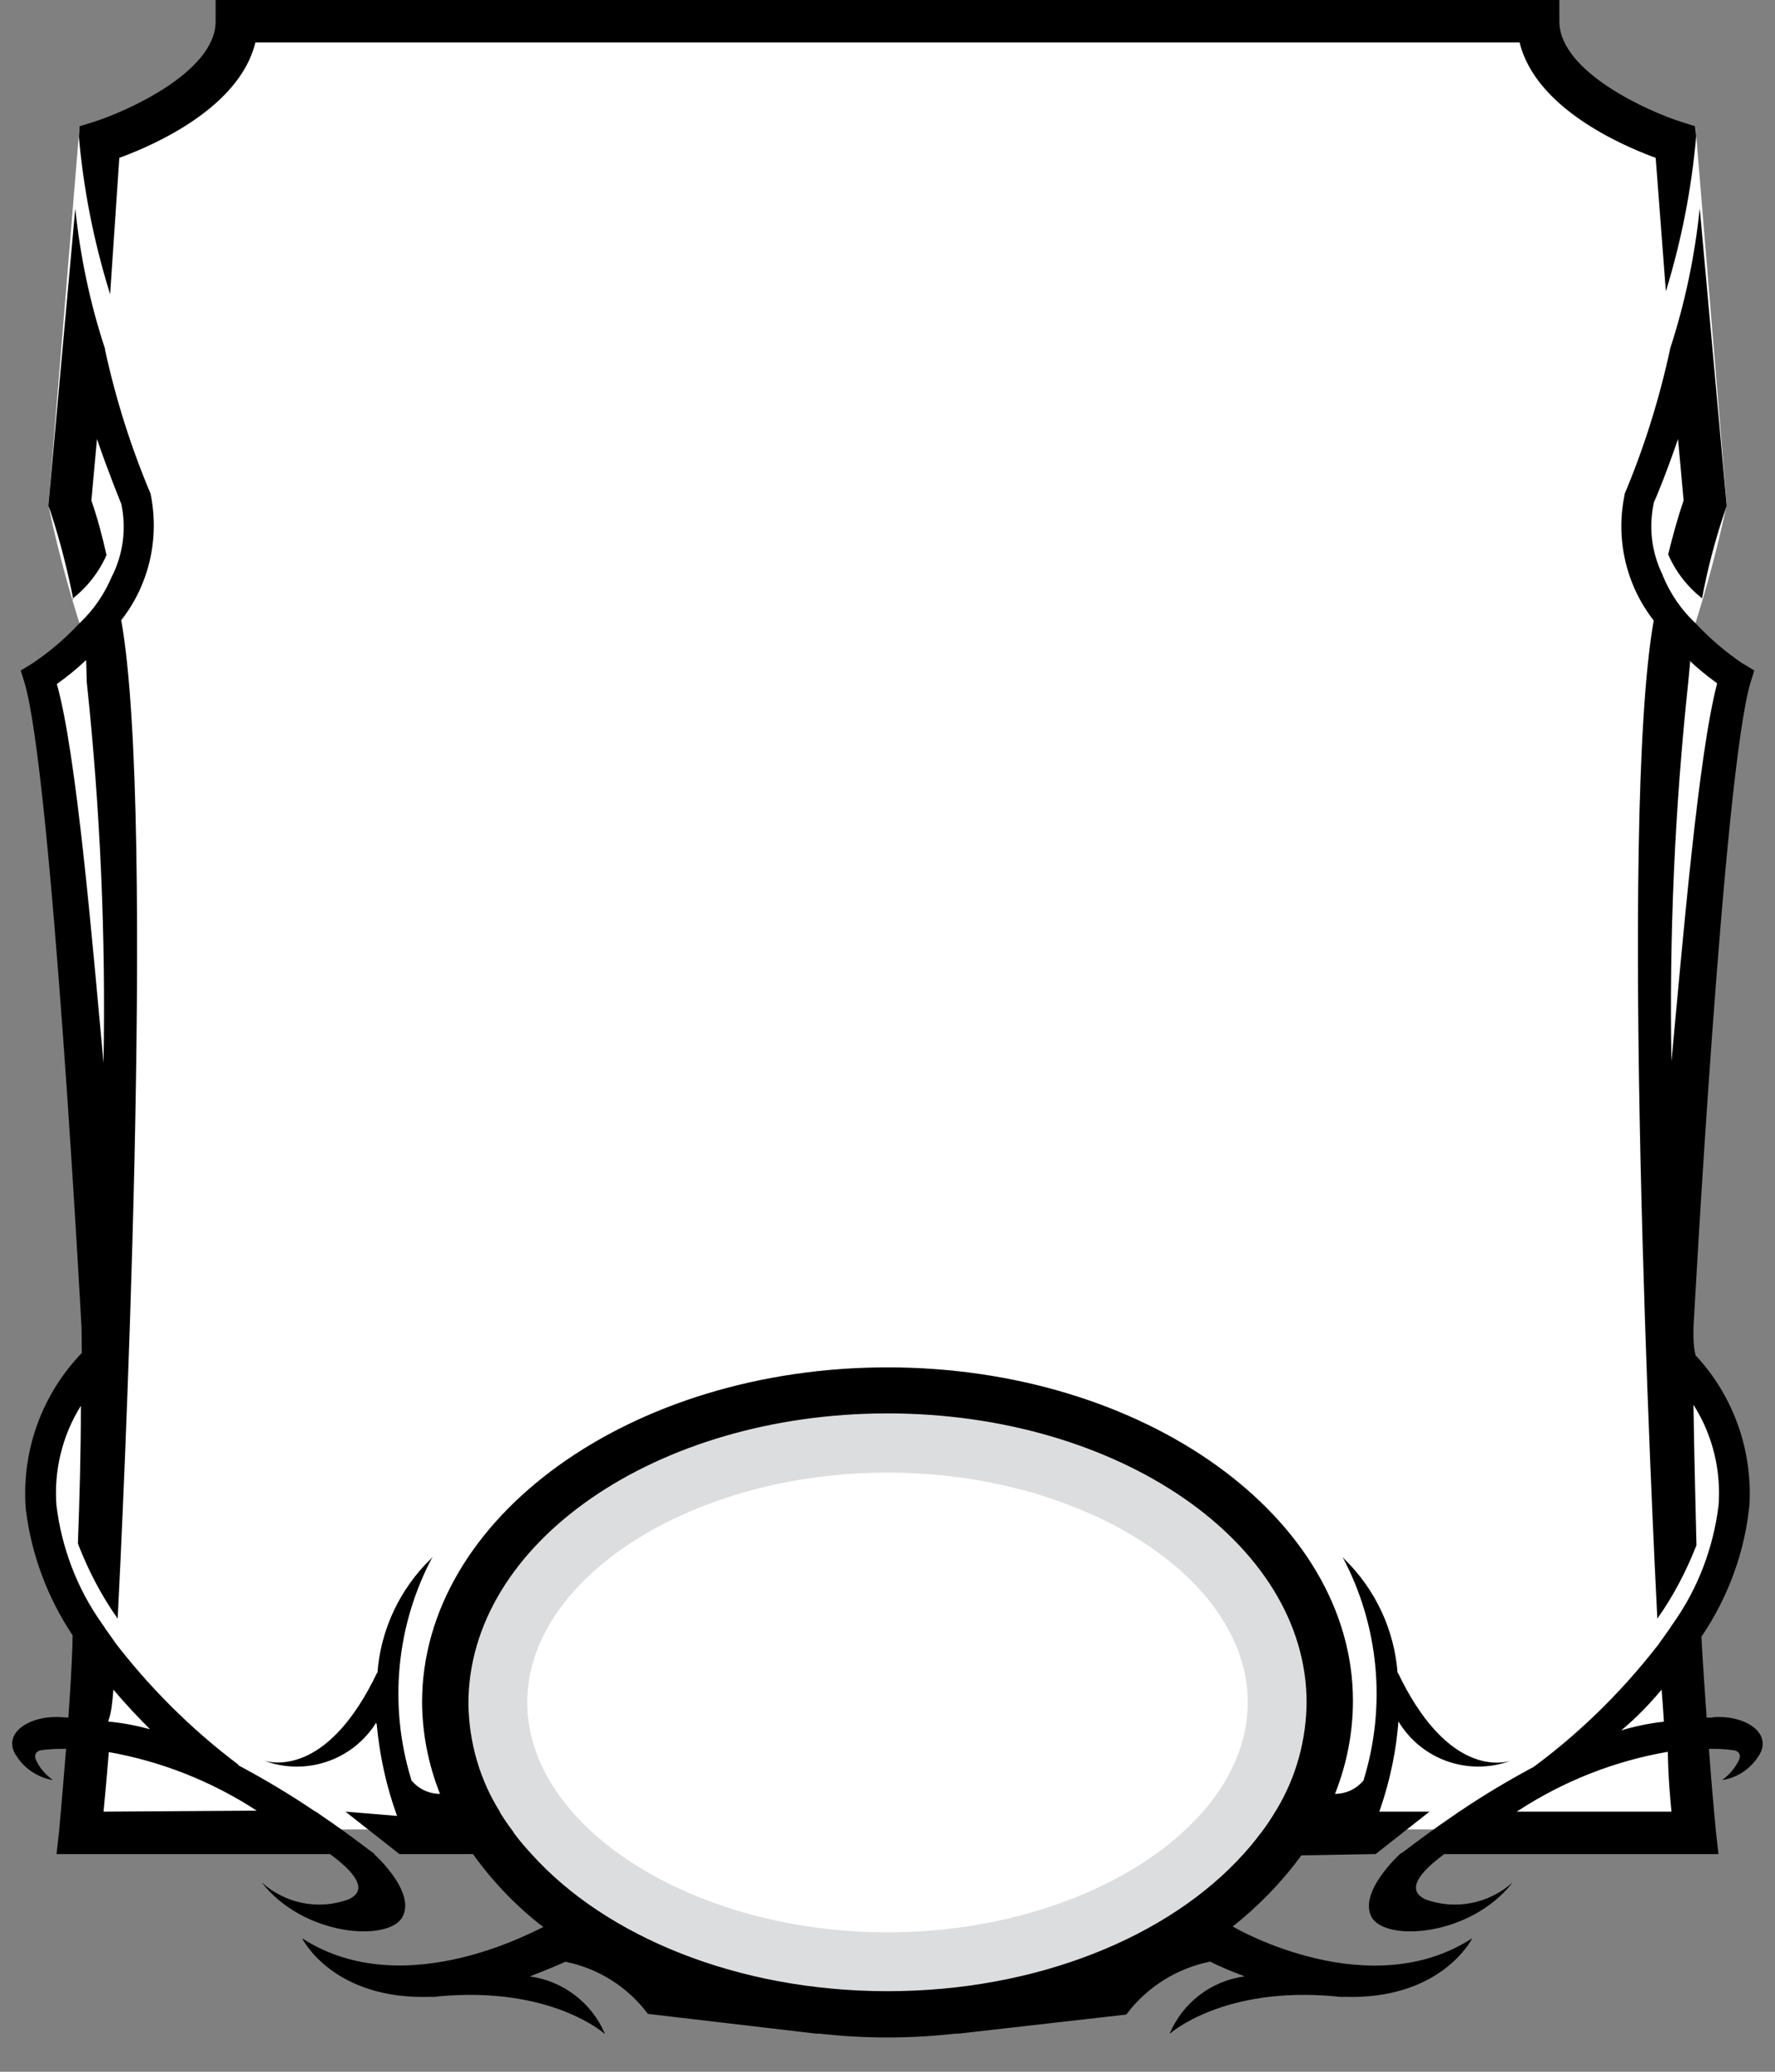 <?xml version="1.0" encoding="UTF-8"?>
<!DOCTYPE svg PUBLIC "-//W3C//DTD SVG 1.1//EN" "http://www.w3.org/Graphics/SVG/1.1/DTD/svg11.dtd">
<svg version="1.1" xmlns="http://www.w3.org/2000/svg" xmlns:xlink="http://www.w3.org/1999/xlink" width="54" height="63"  xml:space="preserve" id="attrBlock2">
    <rect width="100%" height="100%" fill="#808080" stroke="none"/>
    <!-- Generated by PaintCode - http://www.paintcodeapp.com -->
    <g id="attrBlock2-attrBlock2">
        <path id="attrBlock2-bezier" stroke="none" fill="rgb(255, 255, 255)" d="M 1.13,20.47 L 1,19.76 C 2.36,26.76 2.92,33.9 2.67,41.03 2.63,41.97 -0.49,45.1 2.88,50.16 L 2.6,55.63 51.4,55.63 51.12,50.16 C 54.49,45.1 51.37,41.97 51.37,41.97 L 51.4,42.67 C 51.03,35.54 51.46,28.4 52.7,21.38 L 51.43,19.41 51.52,19.14 C 51.92,17.89 52.26,16.63 52.53,15.35 L 51.58,3.84 C 48.72,5.01 46.88,0.7 46.88,0.7 L 7.12,0.7 C 7.12,0.7 5.28,5.01 2.42,3.84 L 1.47,15.38 1.47,15.36 C 1.74,16.64 2.08,17.9 2.48,19.15 L 1.13,20.47 Z M 1.13,20.47" />
        <ellipse id="attrBlock2-oval" stroke="none" fill="rgb(255, 255, 255)" cx="26.97" cy="51.77" rx="12.2" ry="8.25" />
        <path id="attrBlock2-bezier2" stroke="none" fill="rgb(220, 221, 222)" d="M 27,61.26 C 34.43,61.26 40.46,57.01 40.46,51.77 40.46,46.53 34.43,42.28 27,42.28 19.57,42.28 13.54,46.53 13.54,51.77 13.54,57.01 19.57,61.26 27,61.26 Z M 27,58.76 C 21.06,58.76 16.04,55.56 16.04,51.77 16.04,47.98 21.06,44.78 27,44.78 32.94,44.78 37.96,47.98 37.96,51.77 37.96,55.56 32.94,58.76 27,58.76 Z M 27,58.76" />
        <path id="attrBlock2-bezier3" stroke="none" fill="rgb(0, 0, 0)" d="M 1.73,20.8 L 1.76,20.78 C 2.06,20.56 2.35,20.33 2.62,20.07 L 2.64,20.75 C 3.05,24.59 3.22,28.46 3.15,32.32 2.8,28.55 2.33,22.94 1.73,20.8 Z M 3.31,53.28 L 3.26,53.27 C 4.88,53.55 6.43,54.16 7.81,55.06 L 3.15,55.09 C 3.19,54.66 3.25,54.04 3.31,53.28 Z M 3.45,51.38 C 3.82,51.82 4.2,52.22 4.56,52.58 L 4.55,52.58 C 4.14,52.47 3.72,52.39 3.29,52.35 3.4,52.05 3.42,51.72 3.45,51.38 Z M 0.48,53.37 L 0.48,53.36 C 0.72,53.77 1.14,54.05 1.61,54.13 L 1.61,54.13 C 1.4,53.98 1.23,53.79 1.12,53.57 1.01,53.37 1.09,53.28 1.21,53.23 1.29,53.22 1.37,53.2 1.46,53.2 L 1.46,53.2 C 1.64,53.18 1.83,53.18 2.01,53.18 1.89,54.7 1.8,55.62 1.8,55.67 L 1.72,56.38 10.04,56.38 C 10.76,56.91 11.23,57.46 10.62,57.75 L 10.6,57.76 C 9.69,58.09 8.68,57.89 7.96,57.24 9.23,58.88 11.81,59.06 12.24,58.3 12.67,57.53 11.38,56.38 11.38,56.38 L 11.4,56.38 11.29,56.3 C 10.8,55.93 10.3,55.56 9.78,55.21 L 9.61,55.09 9.6,55.09 9.55,55.06 C 8.81,54.56 8.04,54.1 7.25,53.68 L 7.25,53.66 C 5.8,52.57 4.51,51.28 3.41,49.83 L 3.53,49.98 3.53,49.98 C 3.52,49.97 3.51,49.95 3.5,49.94 3.4,49.8 3.3,49.66 3.2,49.52 3.17,49.47 3.14,49.42 3.1,49.37 L 3.08,49.34 C 2.34,48.29 1.88,47.07 1.72,45.8 L 1.72,45.82 C 1.63,44.74 1.89,43.66 2.46,42.75 2.46,44.2 2.42,45.62 2.37,46.93 L 2.39,46.99 C 2.7,47.78 3.09,48.53 3.58,49.22 3.71,46.69 4.77,24.96 3.69,18.87 L 3.68,18.87 C 4.54,17.78 4.86,16.37 4.58,15.01 L 4.6,15.06 C 3.99,13.62 3.52,12.14 3.19,10.61 L 3.2,10.62 C 2.74,9.23 2.44,7.8 2.29,6.34 L 1.47,15.38 1.52,15.51 1.57,15.66 C 1.84,16.5 2.06,17.36 2.23,18.23 L 2.2,18.21 C 2.65,17.86 3.01,17.4 3.24,16.88 3.11,16.29 2.96,15.74 2.78,15.22 L 2.95,13.35 C 3.31,14.4 3.65,15.22 3.68,15.3 L 3.69,15.32 C 3.85,16.07 3.75,16.85 3.4,17.54 L 3.42,17.49 C 3.19,18.05 2.85,18.55 2.41,18.96 L 2.4,18.97 C 1.98,19.42 1.5,19.83 0.99,20.17 L 0.63,20.39 0.74,20.74 C 1.57,23.44 2.48,40.37 2.48,40.37 2.48,40.63 2.49,40.89 2.49,41.14 L 2.5,41.13 C 1.28,42.39 0.66,44.1 0.78,45.84 L 0.79,45.93 C 0.96,47.29 1.45,48.59 2.21,49.73 2.19,50.67 2.13,51.5 2.08,52.23 2.02,52.23 1.96,52.22 1.9,52.22 L 1.9,52.22 C 0.92,52.14 0.06,52.69 0.48,53.37 Z M 3.35,8.95 L 3.32,8.85 C 2.85,7.32 2.54,5.75 2.4,4.16 L 2.42,3.84 2.84,3.71 C 3.8,3.41 6.56,2.2 6.56,0.65 L 6.56,-0 47.44,-0 47.44,0.65 C 47.44,2.2 50.2,3.41 51.16,3.71 L 51.57,3.84 51.6,4.12 51.6,4.16 C 51.46,5.76 51.15,7.33 50.68,8.86 L 50.37,4.8 C 49.3,4.41 46.71,3.27 46.23,1.29 L 7.77,1.29 C 7.29,3.27 4.7,4.41 3.63,4.8 L 3.35,8.95 Z M 51.42,20.12 L 51.38,20.07 C 51.65,20.33 51.94,20.56 52.24,20.78 51.67,22.94 51.2,28.55 50.85,32.27 L 50.85,32.3 C 50.78,28.45 50.95,24.59 51.36,20.75 M 46.14,55.09 L 46.19,55.06 C 47.57,54.16 49.12,53.55 50.74,53.27 50.75,54.04 50.81,54.66 50.85,55.09 L 46.14,55.09 Z M 50.55,51.38 C 50.58,51.72 50.6,52.05 50.62,52.35 L 50.57,52.36 C 50.14,52.41 49.72,52.5 49.32,52.62 49.8,52.22 50.18,51.82 50.55,51.38 Z M 49.43,15 L 49.43,15.02 C 49.14,16.37 49.46,17.78 50.31,18.87 49.23,24.96 50.29,46.69 50.42,49.22 L 50.42,49.22 C 50.91,48.53 51.3,47.78 51.61,46.99 51.58,45.62 51.54,44.2 51.52,42.72 L 51.54,42.75 C 52.11,43.66 52.37,44.74 52.28,45.82 L 52.28,45.8 C 52.12,47.07 51.66,48.29 50.92,49.34 50.86,49.42 50.83,49.47 50.8,49.52 50.7,49.66 50.6,49.8 50.5,49.94 50.48,49.97 50.47,49.98 50.47,49.98 L 50.47,49.99 50.38,50.1 C 49.26,51.53 47.95,52.8 46.48,53.86 L 46.75,53.68 C 45.96,54.1 45.18,54.56 44.44,55.06 L 44.39,55.09 44.22,55.21 C 43.7,55.56 43.2,55.93 42.71,56.3 L 42.59,56.38 C 42.59,56.38 41.31,57.54 41.73,58.3 42.16,59.06 44.75,58.88 46.02,57.24 L 46.02,57.24 C 45.3,57.89 44.28,58.09 43.37,57.76 42.74,57.47 43.22,56.91 43.94,56.38 L 52.28,56.38 52.2,55.67 C 52.2,55.62 52.1,54.7 51.99,53.18 52.17,53.18 52.36,53.18 52.54,53.2 L 52.54,53.2 C 52.63,53.21 52.71,53.22 52.79,53.23 52.91,53.28 52.99,53.37 52.88,53.57 L 52.88,53.57 C 52.76,53.79 52.6,53.98 52.39,54.13 L 52.39,54.13 C 52.86,54.06 53.27,53.78 53.52,53.37 53.93,52.69 53.08,52.14 52.1,52.22 L 52.1,52.23 C 52.04,52.23 51.98,52.23 51.92,52.23 51.87,51.5 51.81,50.67 51.76,49.76 L 51.79,49.73 C 52.58,48.55 53.08,47.19 53.22,45.78 L 53.21,45.95 C 53.36,44.21 52.77,42.48 51.58,41.21 51.51,40.89 51.52,40.63 51.52,40.37 51.52,40.37 52.43,23.45 53.26,20.74 L 53.37,20.39 53.06,20.2 53.02,20.18 C 52.5,19.83 52.02,19.42 51.59,18.96 L 51.59,18.96 C 51.15,18.55 50.81,18.05 50.58,17.49 L 50.58,17.48 C 50.24,16.79 50.15,16.01 50.32,15.26 50.35,15.22 50.69,14.4 51.05,13.35 L 51.22,15.22 C 51.04,15.74 50.89,16.29 50.75,16.86 L 50.76,16.88 C 50.99,17.4 51.34,17.85 51.79,18.2 L 51.78,18.2 C 51.94,17.34 52.16,16.49 52.44,15.65 L 52.53,15.38 51.71,6.33 51.71,6.34 C 51.56,7.79 51.26,9.23 50.8,10.63 L 50.81,10.61 C 50.48,12.14 50.01,13.64 49.4,15.08 M 16.17,56.38 L 16.17,56.38 C 15.99,56.18 15.81,55.98 15.65,55.76 15.64,55.74 15.62,55.72 15.61,55.7 L 15.6,55.68 C 15.45,55.49 15.32,55.29 15.19,55.08 L 15.23,55.13 C 14.6,54.14 14.27,53 14.25,51.82 14.24,46.92 19.97,42.98 27,42.98 34.03,42.98 39.75,46.92 39.75,51.77 L 39.75,51.71 C 39.75,52.88 39.44,54.03 38.83,55.04 L 38.81,55.07 C 38.68,55.29 38.54,55.5 38.39,55.7 38.38,55.72 38.36,55.74 38.34,55.76 38.18,55.98 38.01,56.18 37.83,56.38 35.58,58.88 31.57,60.55 27,60.55 22.43,60.55 18.42,58.88 16.17,56.38 Z M 37.5,58.58 L 37.48,58.6 C 38.28,57.97 38.99,57.24 39.59,56.42 L 41.85,56.38 43.49,55.09 41.96,55.09 41.98,55.04 C 42.29,54.14 42.49,53.2 42.55,52.25 L 42.54,52.34 C 43.24,53.51 44.66,54.01 45.94,53.55 45.57,53.65 43.97,53.89 42.52,50.85 L 42.52,50.87 42.52,50.91 C 42.43,49.57 41.84,48.32 40.88,47.39 L 40.84,47.34 C 41.95,49.42 42.18,51.86 41.49,54.11 L 41.49,54.13 C 41.27,54.4 40.95,54.55 40.61,54.55 L 40.61,54.56 C 40.97,53.66 41.16,52.69 41.16,51.72 41.16,46.15 34.81,41.58 27,41.58 19.19,41.58 12.84,46.15 12.84,51.77 L 12.84,51.72 C 12.84,52.69 13.03,53.66 13.39,54.56 L 13.39,54.55 C 13.05,54.55 12.73,54.4 12.51,54.13 L 12.51,54.11 C 11.82,51.86 12.05,49.42 13.16,47.34 L 13.12,47.39 C 12.16,48.32 11.57,49.57 11.48,50.91 L 11.48,50.85 C 10.03,53.89 8.42,53.65 8.03,53.54 L 8.01,53.53 C 9.28,54.02 10.72,53.54 11.44,52.39 L 11.46,52.43 C 11.55,53.38 11.75,54.32 12.08,55.22 L 10.51,55.09 12.15,56.38 14.39,56.38 14.41,56.41 C 15.01,57.24 15.72,57.98 16.53,58.6 16.44,58.61 12.34,60.98 9.19,58.94 9.19,58.94 10.12,60.84 13.14,60.72 L 13.12,60.73 C 13.16,60.72 13.2,60.72 13.24,60.72 13.27,60.72 13.29,60.72 13.31,60.71 16.78,60.38 18.4,61.85 18.4,61.85 L 18.4,61.84 C 18,60.9 17.13,60.24 16.12,60.1 16.45,59.97 16.81,59.83 17.19,59.66 L 17.2,59.66 17.18,59.65 C 18.19,59.85 19.09,60.41 19.71,61.24 L 24.91,61.85 24.87,61.83 24.84,61.83 C 26.27,62 27.72,62 29.16,61.83 L 29.08,61.85 34.27,61.26 34.28,61.24 C 34.9,60.42 35.81,59.85 36.82,59.65 37.16,59.83 37.53,59.97 37.87,60.1 L 37.86,60.1 C 36.84,60.24 35.98,60.9 35.58,61.85 35.58,61.85 37.2,60.38 40.66,60.71 40.69,60.72 40.71,60.72 40.73,60.72 40.78,60.72 40.81,60.72 40.85,60.73 L 40.84,60.72 C 43.86,60.84 44.79,58.94 44.79,58.94 41.69,60.95 37.69,58.7 37.5,58.58 Z M 37.5,58.58" />
    </g>
</svg>

